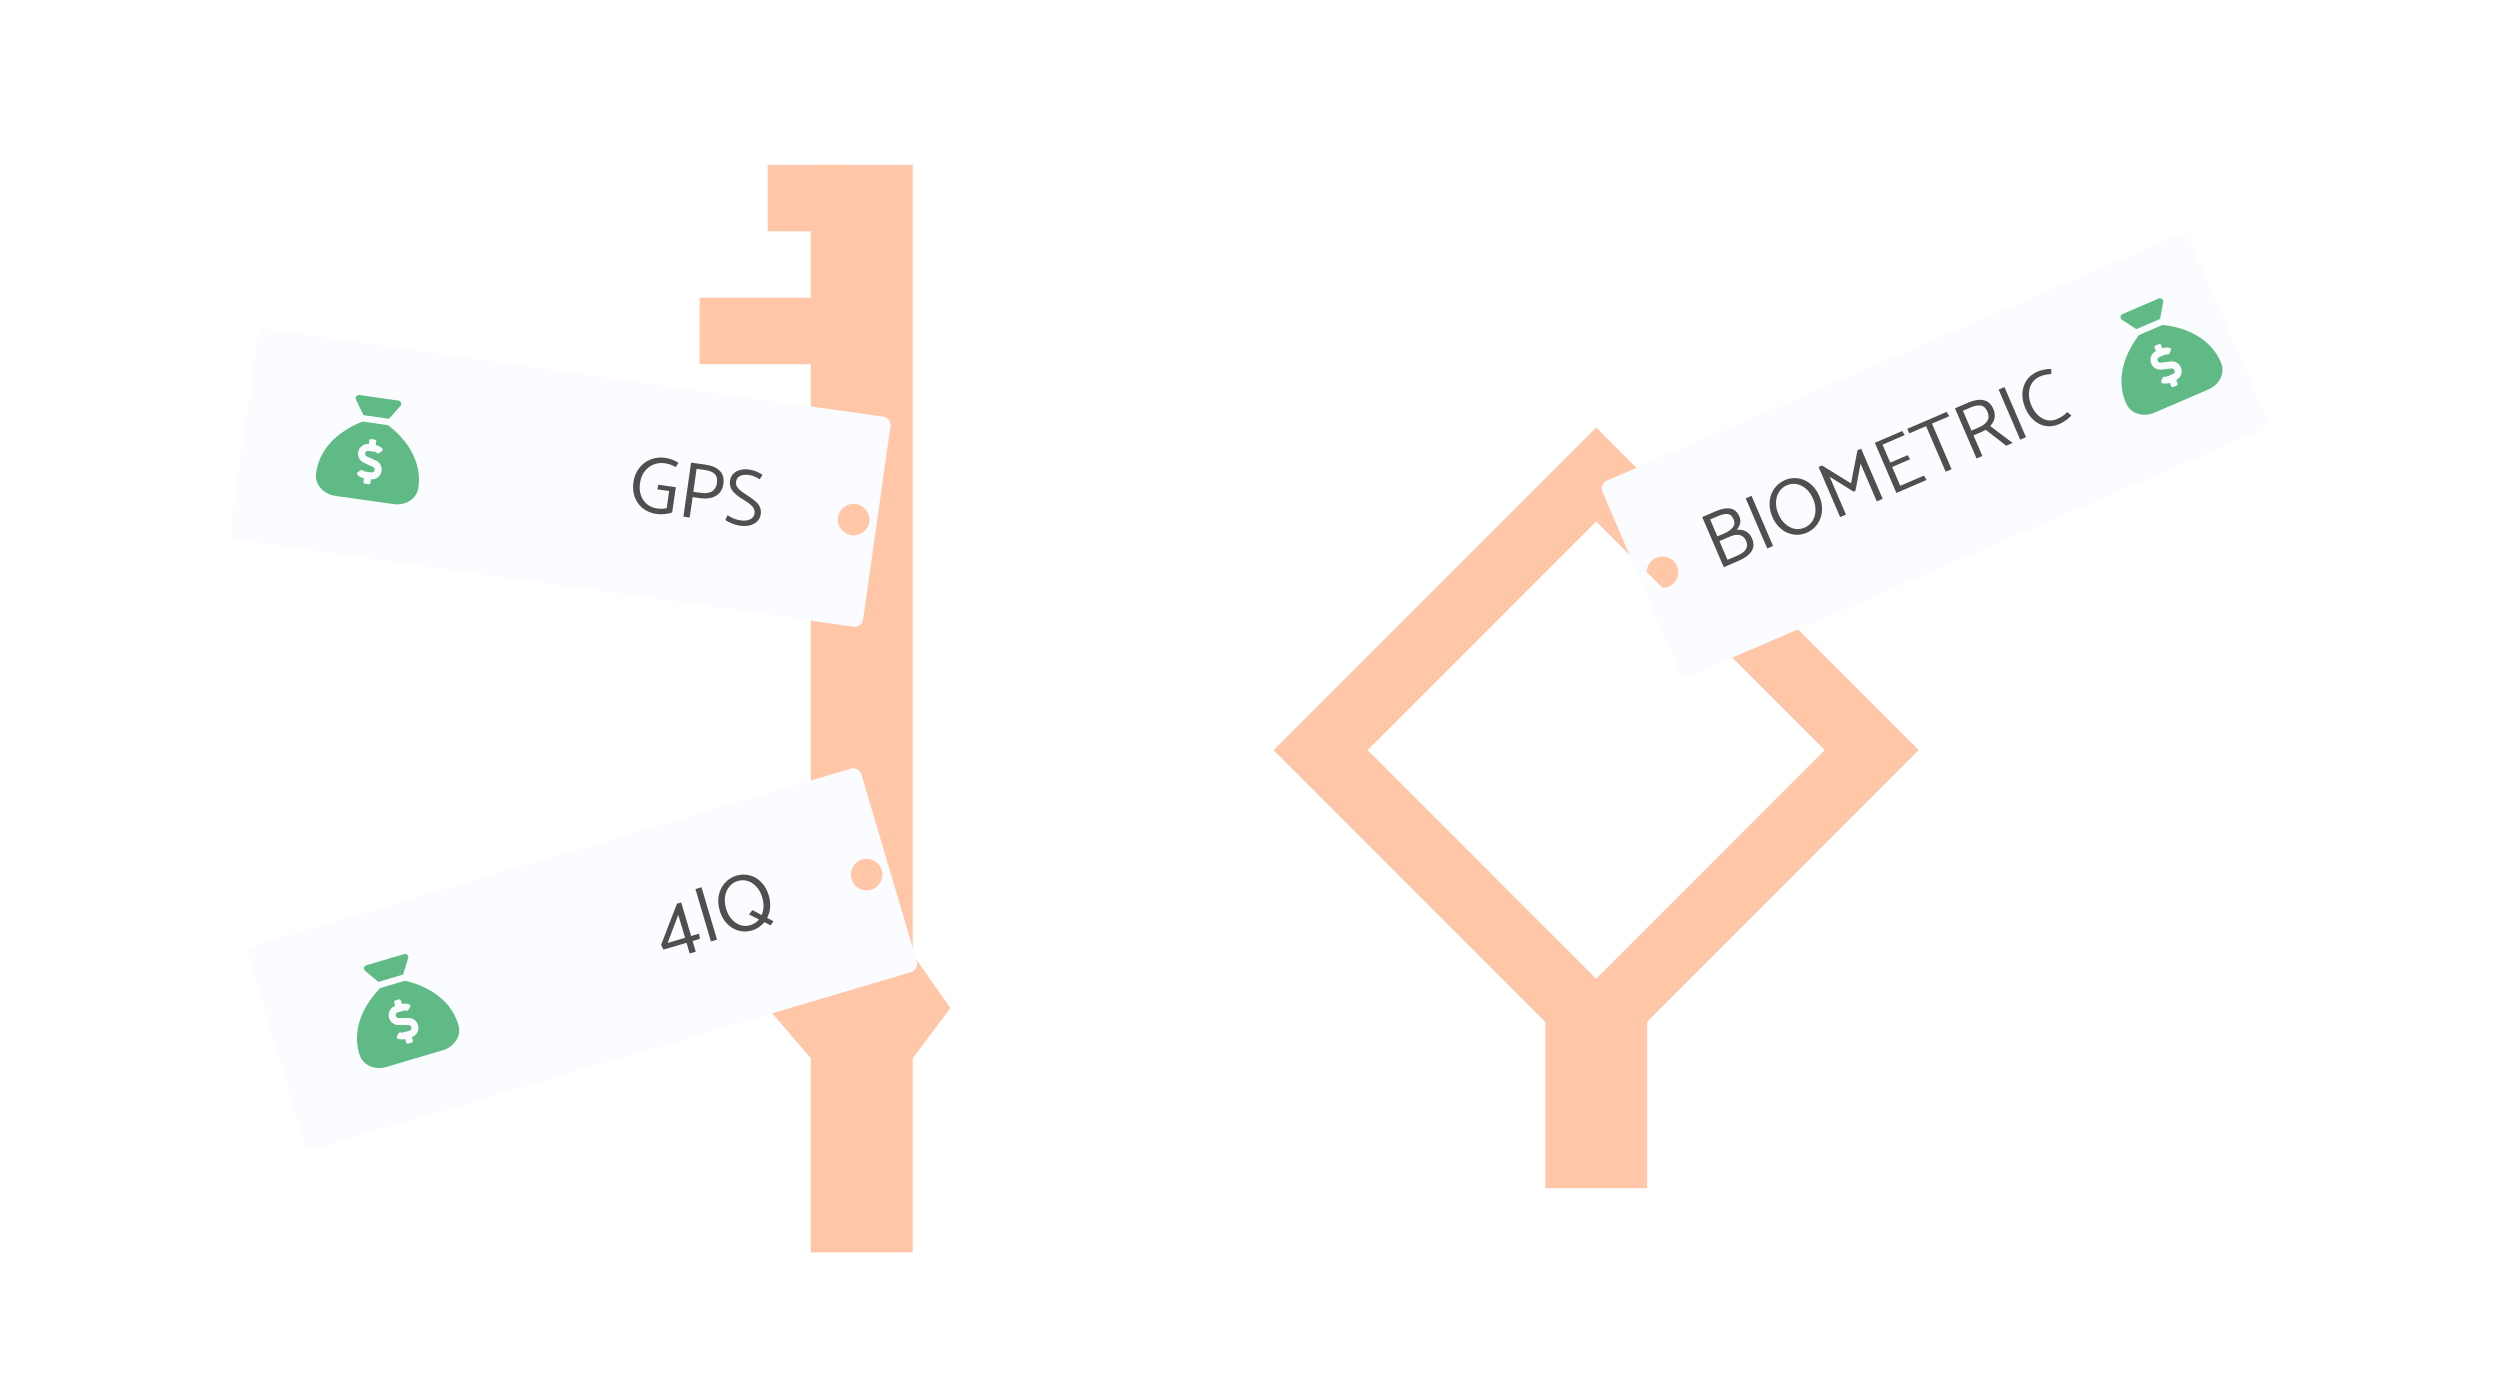 <svg width="872" height="482" viewBox="0 0 872 482" fill="none" xmlns="http://www.w3.org/2000/svg">
<path fill-rule="evenodd" clip-rule="evenodd" d="M556.746 149.11L444.246 261.647L556.746 374.185L669.246 261.647L556.746 149.11ZM556.746 181.886L636.482 261.648L556.746 341.41L477.011 261.648L556.746 181.886Z" fill="#FFC7A8"/>
<g filter="url(#filter0_d)">
<path fill-rule="evenodd" clip-rule="evenodd" d="M758.697 80.965C760.219 80.31 761.984 81.013 762.638 82.535L789.507 145.002C790.161 146.524 789.458 148.289 787.936 148.943L588.742 234.62C587.219 235.275 585.455 234.572 584.8 233.05L557.932 170.583C557.278 169.061 557.981 167.296 559.503 166.642L758.697 80.965ZM581.029 203.647C578.239 204.848 575.004 203.559 573.804 200.768C572.603 197.978 573.892 194.743 576.683 193.543C579.473 192.342 582.708 193.631 583.908 196.422C585.109 199.212 583.82 202.447 581.029 203.647Z" fill="#FBFCFF"/>
</g>
<path d="M606.731 195.48C608.685 194.639 610.085 193.57 610.929 192.272C611.773 190.975 611.83 189.477 611.099 187.779C610.613 186.648 609.911 185.842 608.993 185.363C608.093 184.876 607.034 184.682 605.816 184.779C606.359 184.057 606.732 183.318 606.934 182.56C607.129 181.786 607.061 181.012 606.729 180.241C606.014 178.577 604.965 177.626 603.582 177.388C602.192 177.133 600.528 177.421 598.59 178.255L593.729 180.346L601.252 197.837L606.731 195.48ZM599.254 180.011C600.643 179.414 601.769 179.174 602.632 179.29C603.512 179.399 604.196 180.02 604.682 181.151C605.132 182.197 605.037 183.133 604.396 183.957C603.764 184.757 602.766 185.46 601.402 186.068L599.036 187.085L596.502 181.195L599.254 180.011ZM603.422 187.15C604.742 186.582 605.889 186.414 606.862 186.645C607.836 186.877 608.57 187.567 609.064 188.716C609.971 190.825 608.941 192.518 605.975 193.794L602.554 195.265L599.744 188.732L603.422 187.15ZM618.456 190.437L610.933 172.946L608.901 173.82L616.424 191.311L618.456 190.437ZM622.476 167.493C620.913 168.206 619.679 169.235 618.774 170.579C617.869 171.924 617.355 173.445 617.232 175.144C617.127 176.835 617.446 178.547 618.191 180.279C618.936 182.011 619.955 183.411 621.248 184.481C622.541 185.55 623.971 186.205 625.538 186.446C627.104 186.686 628.668 186.471 630.228 185.8C631.798 185.104 633.045 184.081 633.967 182.729C634.889 181.377 635.403 179.856 635.509 178.164C635.624 176.448 635.31 174.724 634.565 172.993C633.82 171.261 632.801 169.86 631.508 168.79C630.214 167.721 628.776 167.07 627.192 166.837C625.609 166.603 624.037 166.822 622.476 167.493ZM620.315 179.335C619.703 177.912 619.423 176.528 619.475 175.185C619.52 173.825 619.869 172.628 620.522 171.595C621.185 170.538 622.108 169.755 623.291 169.246C624.44 168.752 625.597 168.63 626.761 168.881C627.936 169.108 629.02 169.668 630.014 170.561C631 171.437 631.792 172.57 632.389 173.959C633.002 175.382 633.285 176.774 633.24 178.134C633.196 179.494 632.838 180.695 632.168 181.735C631.515 182.768 630.597 183.538 629.413 184.047C628.265 184.542 627.103 184.675 625.929 184.449C624.764 184.198 623.688 183.634 622.702 182.758C621.708 181.865 620.913 180.724 620.315 179.335ZM647.207 171.091L648.963 161.709L654.628 174.879L656.685 173.994L649.162 156.503L647.876 157.056L645.645 168.593L635.53 162.367L634.321 162.887L641.844 180.377L643.876 179.503L638.189 166.282L646.568 171.518L647.207 171.091ZM672.007 167.403L671.053 165.893L662.797 169.445L659.975 162.886L666.252 160.186L665.367 158.768L659.323 161.368L656.623 155.092L664.366 151.762L663.481 150.344L653.939 154.449L661.462 171.939L672.007 167.403ZM679.003 143.668L665.267 149.576L665.953 151.171L671.818 148.648L678.655 164.544L680.713 163.659L673.876 147.763L679.92 145.163L679.003 143.668ZM689.419 159.914L691.451 159.04L688.364 151.864L690.833 150.802C691.434 150.544 692.028 150.248 692.615 149.914L699.759 155.467L701.997 154.504L694.184 148.599C694.957 147.799 695.456 146.904 695.68 145.913C695.897 144.905 695.771 143.832 695.301 142.693C694.549 140.944 693.412 139.909 691.892 139.587C690.372 139.265 688.626 139.529 686.654 140.377L681.896 142.424L689.419 159.914ZM687.421 142.089C688.81 141.492 689.993 141.288 690.968 141.478C691.937 141.651 692.697 142.38 693.251 143.666C693.765 144.908 693.719 145.984 693.115 146.894C692.521 147.78 691.546 148.514 690.191 149.097L687.645 150.192L684.669 143.273L687.421 142.089ZM706.673 152.493L699.15 135.002L697.118 135.876L704.641 153.367L706.673 152.493ZM715.494 128.734C714.864 128.64 714.066 128.698 713.101 128.91C712.128 129.105 711.324 129.339 710.69 129.612C709.044 130.32 707.768 131.346 706.863 132.691C705.958 134.035 705.473 135.554 705.409 137.248C705.338 138.925 705.675 140.629 706.42 142.361C707.128 144.007 708.085 145.383 709.293 146.489C710.5 147.596 711.886 148.29 713.45 148.572C715.014 148.855 716.654 148.627 718.368 147.889C719.106 147.572 719.867 147.123 720.653 146.541C721.464 145.969 722.076 145.431 722.49 144.928L721.054 143.717C720.626 144.185 720.132 144.621 719.574 145.024C719.033 145.419 718.351 145.794 717.528 146.148C716.327 146.664 715.145 146.797 713.98 146.546C712.808 146.278 711.755 145.695 710.82 144.796C709.877 143.881 709.119 142.754 708.543 141.417C707.931 139.993 707.647 138.602 707.692 137.241C707.737 135.881 708.086 134.684 708.739 133.652C709.409 132.611 710.31 131.848 711.442 131.361C712.248 131.015 712.925 130.794 713.474 130.7C714.016 130.589 714.685 130.515 715.481 130.477L715.494 128.734Z" fill="#4F4F4F"/>
<path d="M745.171 114.813L753.439 111.257L754.525 105.347C754.562 105.146 754.543 104.94 754.472 104.749C754.401 104.558 754.279 104.39 754.12 104.263C753.961 104.136 753.77 104.055 753.568 104.028C753.366 104.001 753.161 104.029 752.974 104.109L740.304 109.559C740.117 109.639 739.955 109.769 739.836 109.934C739.717 110.099 739.645 110.294 739.628 110.497C739.61 110.7 739.649 110.904 739.738 111.086C739.827 111.269 739.965 111.425 740.136 111.536L745.171 114.813ZM754.328 113.324L746.06 116.88C736.194 129.957 741.128 139.564 741.666 140.814C743.138 144.237 747.505 145.651 751.417 143.968L770.309 135.842C774.222 134.159 776.198 130.018 774.726 126.594C774.198 125.367 770.517 115.145 754.328 113.324ZM759.043 132.575L759.524 133.695C759.587 133.843 759.588 134.011 759.528 134.16C759.467 134.31 759.35 134.43 759.202 134.493L758.077 134.977C757.929 135.041 757.762 135.044 757.611 134.985C757.461 134.926 757.34 134.81 757.275 134.662L756.789 133.531C755.975 133.833 755.09 133.889 754.244 133.694C754.16 133.673 754.081 133.633 754.014 133.578C753.946 133.523 753.891 133.455 753.853 133.377C753.814 133.298 753.793 133.213 753.791 133.126C753.789 133.039 753.806 132.952 753.84 132.873L754.335 131.737C754.393 131.609 754.493 131.505 754.618 131.44C754.743 131.376 754.886 131.356 755.024 131.382C755.367 131.433 755.716 131.389 756.035 131.254L758.01 130.404C758.467 130.208 758.663 129.637 758.445 129.129C758.265 128.712 757.856 128.459 757.446 128.512L753.877 128.934C752.403 129.109 750.956 128.262 750.357 126.871C749.624 125.167 750.364 123.207 752.009 122.443L751.523 121.314C751.46 121.164 751.459 120.996 751.52 120.847C751.581 120.697 751.699 120.577 751.848 120.514L752.973 120.03C753.121 119.966 753.288 119.963 753.439 120.022C753.589 120.081 753.709 120.198 753.774 120.345L754.262 121.479C755.076 121.177 755.961 121.12 756.807 121.316C756.891 121.337 756.97 121.377 757.037 121.432C757.105 121.486 757.16 121.555 757.198 121.633C757.237 121.712 757.257 121.797 757.259 121.884C757.262 121.971 757.245 122.058 757.21 122.137L756.727 123.279C756.668 123.407 756.568 123.511 756.443 123.575C756.318 123.64 756.175 123.66 756.037 123.633C755.695 123.582 755.345 123.627 755.026 123.762L753.052 124.611C752.596 124.807 752.399 125.378 752.618 125.885C752.797 126.303 753.206 126.555 753.616 126.503L757.185 126.081C758.659 125.906 760.106 126.753 760.704 128.145C761.428 129.854 760.685 131.822 759.043 132.575Z" fill="#5FBA86"/>
<path d="M574.51 346.717V414.447H538.983V346.717H574.51Z" fill="#FFC7A8"/>
<path d="M318.363 369.105V436.835H282.837V369.105L267.777 351.611L282.837 332.951V57.506H318.363V332.951L331.492 351.611L318.363 369.105Z" fill="#FFC7A8"/>
<rect x="299.634" y="80.683" width="31.858" height="23.177" transform="rotate(-180 299.634 80.683)" fill="#FFC7A8"/>
<rect x="299.634" y="173.39" width="31.858" height="23.177" transform="rotate(-180 299.634 173.39)" fill="#FFC7A8"/>
<rect x="299.634" y="127.037" width="55.606" height="23.177" transform="rotate(-180 299.634 127.037)" fill="#FFC7A8"/>
<g filter="url(#filter1_d)">
<path fill-rule="evenodd" clip-rule="evenodd" d="M92.345 113.926C90.705 113.694 89.187 114.836 88.954 116.476L79.421 183.805C79.188 185.445 80.33 186.963 81.97 187.196L296.667 217.597C298.308 217.83 299.826 216.688 300.058 215.048L309.592 147.719C309.824 146.079 308.683 144.561 307.042 144.328L92.345 113.926ZM295.981 185.686C298.989 186.112 301.772 184.019 302.198 181.011C302.624 178.004 300.531 175.22 297.524 174.795C294.516 174.369 291.733 176.462 291.307 179.469C290.881 182.477 292.974 185.26 295.981 185.686Z" fill="#FBFCFF"/>
</g>
<path d="M233.392 171.273L232.544 177.261C231.457 177.484 230.359 177.517 229.25 177.36C227.901 177.169 226.725 176.682 225.724 175.899C224.743 175.101 224.023 174.065 223.562 172.793C223.119 171.524 223.009 170.104 223.232 168.533C223.465 166.888 224.008 165.513 224.862 164.409C225.737 163.289 226.783 162.494 227.999 162.025C229.237 161.541 230.512 161.391 231.824 161.577C232.674 161.697 233.358 161.86 233.876 162.065C234.396 162.252 235.006 162.537 235.706 162.919L236.623 161.436C236.134 161.028 235.413 160.662 234.46 160.338C233.527 159.999 232.719 159.781 232.036 159.684C230.224 159.427 228.519 159.62 226.92 160.26C225.324 160.883 223.993 161.892 222.928 163.287C221.866 164.663 221.199 166.313 220.927 168.235C220.668 170.065 220.822 171.774 221.389 173.362C221.958 174.932 222.894 176.243 224.197 177.295C225.518 178.349 227.121 179.01 229.007 179.277C229.931 179.408 230.91 179.414 231.945 179.297C232.977 179.198 233.815 179.006 234.459 178.72L235.731 169.935L229.659 169.076L229.234 170.684L233.392 171.273ZM241.574 173.393L244.236 173.77C246.343 174.068 248.142 173.814 249.632 173.007C251.125 172.181 252.02 170.79 252.316 168.834C252.596 166.856 252.173 165.316 251.047 164.214C249.923 163.094 248.299 162.383 246.174 162.082L241.045 161.356L238.375 180.208L240.565 180.518L241.574 173.393ZM245.938 163.943C247.472 164.16 248.594 164.63 249.302 165.353C250.013 166.057 250.265 167.139 250.058 168.599C249.828 169.961 249.222 170.912 248.24 171.452C247.262 171.973 246.042 172.131 244.582 171.924L241.837 171.535L242.972 163.523L245.938 163.943ZM252.991 181.344C253.443 181.747 254.187 182.154 255.222 182.565C256.257 182.975 257.181 183.238 257.995 183.353C259.362 183.547 260.575 183.502 261.634 183.218C262.71 182.937 263.56 182.463 264.182 181.797C264.823 181.134 265.211 180.322 265.347 179.361C265.473 178.474 265.395 177.69 265.115 177.009C264.837 176.31 264.372 175.66 263.722 175.058C263.091 174.46 262.231 173.81 261.142 173.109C259.932 172.335 259.022 171.706 258.411 171.224C257.801 170.742 257.344 170.243 257.039 169.729C256.756 169.199 256.662 168.601 256.756 167.935C256.882 167.048 257.34 166.406 258.132 166.009C258.942 165.615 259.957 165.504 261.176 165.677C261.99 165.792 262.662 165.972 263.193 166.217C263.742 166.464 264.336 166.794 264.976 167.205L265.964 165.619C265.364 165.195 264.655 164.812 263.836 164.47C263.036 164.13 262.192 163.898 261.305 163.772C260.103 163.602 259.011 163.664 258.026 163.958C257.063 164.237 256.281 164.701 255.68 165.351C255.097 166.004 254.743 166.774 254.618 167.661C254.44 168.918 254.686 170.037 255.358 171.018C256.048 172.002 257.201 172.985 258.815 173.968C259.943 174.655 260.82 175.251 261.446 175.754C262.094 176.242 262.567 176.761 262.866 177.313C263.167 177.846 263.272 178.435 263.181 179.082C263.053 179.988 262.55 180.671 261.675 181.131C260.82 181.576 259.672 181.696 258.23 181.492C257.417 181.377 256.601 181.148 255.782 180.806C254.984 180.448 254.311 180.079 253.761 179.7L252.991 181.344Z" fill="#4F4F4F"/>
<path d="M126.768 144.808L135.679 146.069L139.68 141.585C139.816 141.434 139.908 141.248 139.946 141.048C139.984 140.848 139.968 140.641 139.898 140.45C139.828 140.258 139.707 140.09 139.549 139.962C139.391 139.833 139.2 139.751 138.999 139.722L125.343 137.788C125.142 137.76 124.936 137.787 124.748 137.866C124.561 137.945 124.398 138.073 124.278 138.238C124.157 138.402 124.084 138.596 124.065 138.799C124.047 139.002 124.083 139.206 124.171 139.389L126.768 144.808ZM135.364 148.297L126.453 147.035C111.226 153.074 110.444 163.846 110.253 165.193C109.731 168.883 112.726 172.361 116.942 172.958L137.304 175.841C141.522 176.439 145.364 173.929 145.886 170.239C146.074 168.916 148.245 158.271 135.364 148.297ZM129.38 167.192L129.209 168.399C129.186 168.558 129.099 168.702 128.97 168.798C128.841 168.895 128.678 168.936 128.519 168.913L127.307 168.742C127.147 168.719 127.002 168.635 126.905 168.506C126.807 168.378 126.764 168.216 126.785 168.056L126.958 166.837C126.106 166.671 125.321 166.259 124.7 165.653C124.639 165.591 124.592 165.516 124.563 165.434C124.534 165.352 124.523 165.265 124.53 165.178C124.538 165.091 124.565 165.007 124.608 164.932C124.652 164.856 124.711 164.791 124.782 164.741L125.795 164.028C125.911 163.949 126.051 163.912 126.191 163.922C126.331 163.932 126.464 163.989 126.568 164.084C126.834 164.305 127.156 164.449 127.498 164.499L129.627 164.801C130.119 164.871 130.584 164.485 130.661 163.938C130.725 163.488 130.507 163.059 130.129 162.891L126.861 161.396C125.511 160.779 124.716 159.303 124.928 157.803C125.188 155.967 126.839 154.678 128.641 154.88L128.813 153.663C128.837 153.503 128.924 153.359 129.054 153.263C129.184 153.166 129.347 153.125 129.507 153.149L130.719 153.321C130.879 153.343 131.023 153.427 131.121 153.556C131.218 153.685 131.261 153.846 131.24 154.006L131.067 155.228C131.919 155.393 132.705 155.805 133.325 156.412C133.386 156.475 133.433 156.549 133.462 156.631C133.491 156.713 133.502 156.801 133.494 156.887C133.487 156.974 133.46 157.058 133.416 157.133C133.373 157.209 133.314 157.274 133.243 157.324L132.236 158.048C132.12 158.126 131.98 158.163 131.84 158.153C131.7 158.143 131.567 158.086 131.463 157.991C131.197 157.77 130.875 157.626 130.533 157.576L128.405 157.274C127.913 157.205 127.449 157.59 127.371 158.137C127.307 158.587 127.525 159.015 127.902 159.184L131.17 160.679C132.52 161.296 133.315 162.772 133.103 164.272C132.833 166.108 131.174 167.403 129.38 167.192Z" fill="#5FBA86"/>
<g filter="url(#filter2_d)">
<path fill-rule="evenodd" clip-rule="evenodd" d="M87.826 328.698C86.237 329.168 85.331 330.838 85.801 332.426L105.106 397.628C105.577 399.217 107.246 400.124 108.834 399.653L316.751 338.093C318.34 337.622 319.246 335.953 318.776 334.364L299.471 269.162C299 267.574 297.331 266.667 295.742 267.137L87.826 328.698ZM302.867 309.352C305.78 308.489 307.442 305.429 306.579 302.517C305.717 299.604 302.657 297.942 299.744 298.804C296.832 299.667 295.17 302.727 296.032 305.64C296.894 308.552 299.954 310.214 302.867 309.352Z" fill="#FBFCFF"/>
</g>
<path d="M243.853 325.648L241.061 326.475L237.595 314.769L236.118 315.207L230.59 329.575L231.402 331.233L239.457 328.848L240.562 332.58L242.683 331.952L241.578 328.22L244.128 327.465L243.853 325.648ZM236.571 319.102L238.94 327.103L232.872 328.9L236.571 319.102ZM250.092 327.743L244.687 309.487L242.566 310.115L247.971 328.371L250.092 327.743ZM268.148 312.323C268.567 313.737 268.723 315.121 268.618 316.476C268.508 317.813 268.162 319.045 267.581 320.171L269.757 321.308L268.821 322.782L266.618 321.653C265.49 323.038 264.061 323.997 262.33 324.529C260.701 325.011 259.123 325.04 257.596 324.616C256.069 324.192 254.726 323.373 253.568 322.158C252.411 320.944 251.564 319.433 251.029 317.625C250.494 315.817 250.378 314.08 250.683 312.413C251.005 310.74 251.695 309.29 252.753 308.062C253.81 306.834 255.157 305.958 256.793 305.435C258.422 304.953 260.009 304.921 261.554 305.339C263.099 305.758 264.451 306.574 265.608 307.789C266.766 309.004 267.613 310.515 268.148 312.323ZM261.728 322.692C262.963 322.326 263.965 321.669 264.736 320.721L261.269 318.973L262.42 317.435L265.675 319.158C266.059 318.285 266.271 317.327 266.313 316.283C266.349 315.221 266.202 314.135 265.874 313.025C265.445 311.575 264.792 310.357 263.916 309.371C263.034 308.366 262.024 307.682 260.885 307.319C259.758 306.932 258.595 306.916 257.395 307.271C256.16 307.637 255.151 308.306 254.368 309.277C253.598 310.226 253.11 311.373 252.905 312.718C252.695 314.046 252.809 315.453 253.249 316.938C253.679 318.388 254.334 319.615 255.215 320.62C256.091 321.606 257.093 322.293 258.22 322.679C259.359 323.043 260.528 323.047 261.728 322.692Z" fill="#4F4F4F"/>
<path d="M131.968 342.483L140.598 339.928L142.374 334.187C142.434 333.993 142.441 333.785 142.392 333.588C142.344 333.39 142.243 333.209 142.1 333.064C141.957 332.919 141.777 332.815 141.58 332.765C141.383 332.714 141.175 332.718 140.98 332.775L127.756 336.691C127.56 336.749 127.385 336.859 127.247 337.008C127.109 337.158 127.014 337.343 126.973 337.542C126.932 337.742 126.946 337.949 127.013 338.141C127.08 338.333 127.199 338.504 127.355 338.634L131.968 342.483ZM141.237 342.086L132.607 344.641C121.266 356.461 125.031 366.583 125.418 367.888C126.476 371.462 130.645 373.38 134.729 372.171L154.447 366.333C158.532 365.124 160.984 361.244 159.926 357.671C159.546 356.39 157.098 345.805 141.237 342.086ZM143.646 361.758L143.992 362.927C144.037 363.082 144.018 363.249 143.94 363.39C143.863 363.531 143.732 363.636 143.578 363.682L142.404 364.029C142.249 364.076 142.082 364.059 141.94 363.982C141.798 363.906 141.692 363.777 141.644 363.622L141.295 362.442C140.451 362.645 139.566 362.597 138.749 362.303C138.668 362.272 138.594 362.223 138.534 362.161C138.473 362.099 138.427 362.024 138.398 361.942C138.369 361.86 138.358 361.772 138.366 361.685C138.374 361.599 138.401 361.515 138.445 361.44L139.07 360.37C139.143 360.25 139.254 360.158 139.386 360.109C139.518 360.06 139.662 360.057 139.796 360.1C140.13 360.191 140.483 360.188 140.815 360.091L142.877 359.481C143.354 359.34 143.616 358.796 143.459 358.266C143.33 357.83 142.954 357.531 142.54 357.535L138.946 357.533C137.462 357.533 136.125 356.521 135.695 355.068C135.168 353.29 136.134 351.432 137.857 350.867L137.509 349.688C137.464 349.533 137.483 349.366 137.561 349.224C137.639 349.082 137.77 348.977 137.926 348.932L139.099 348.585C139.254 348.539 139.421 348.556 139.563 348.632C139.705 348.708 139.811 348.838 139.858 348.992L140.208 350.176C141.053 349.972 141.938 350.02 142.755 350.314C142.836 350.345 142.91 350.394 142.97 350.456C143.031 350.519 143.077 350.594 143.106 350.676C143.135 350.758 143.146 350.845 143.137 350.932C143.129 351.018 143.102 351.102 143.058 351.177L142.444 352.254C142.37 352.374 142.259 352.466 142.127 352.515C141.995 352.564 141.851 352.567 141.717 352.524C141.383 352.433 141.03 352.436 140.698 352.533L138.638 353.143C138.161 353.284 137.899 353.827 138.056 354.357C138.185 354.793 138.561 355.092 138.974 355.088L142.568 355.09C144.052 355.091 145.389 356.103 145.819 357.555C146.336 359.338 145.365 361.205 143.646 361.758Z" fill="#5FBA86"/>
<defs>
<filter id="filter0_d" x="477.747" y="0.779" width="393.945" height="316.027" filterUnits="userSpaceOnUse" color-interpolation-filters="sRGB">
<feFlood flood-opacity="0" result="BackgroundImageFix"/>
<feColorMatrix in="SourceAlpha" type="matrix" values="0 0 0 0 0 0 0 0 0 0 0 0 0 0 0 0 0 0 127 0"/>
<feOffset dx="1" dy="1"/>
<feGaussianBlur stdDeviation="40"/>
<feColorMatrix type="matrix" values="0 0 0 0 0 0 0 0 0 0 0 0 0 0 0 0 0 0 0.15 0"/>
<feBlend mode="normal" in2="BackgroundImageFix" result="effect1_dropShadow"/>
<feBlend mode="normal" in="SourceGraphic" in2="effect1_dropShadow" result="shape"/>
</filter>
<filter id="filter1_d" x="0" y="34.506" width="391.013" height="264.512" filterUnits="userSpaceOnUse" color-interpolation-filters="sRGB">
<feFlood flood-opacity="0" result="BackgroundImageFix"/>
<feColorMatrix in="SourceAlpha" type="matrix" values="0 0 0 0 0 0 0 0 0 0 0 0 0 0 0 0 0 0 127 0"/>
<feOffset dx="1" dy="1"/>
<feGaussianBlur stdDeviation="40"/>
<feColorMatrix type="matrix" values="0 0 0 0 0 0 0 0 0 0 0 0 0 0 0 0 0 0 0.15 0"/>
<feBlend mode="normal" in2="BackgroundImageFix" result="effect1_dropShadow"/>
<feBlend mode="normal" in="SourceGraphic" in2="effect1_dropShadow" result="shape"/>
</filter>
<filter id="filter2_d" x="5.949" y="187.286" width="394.678" height="294.219" filterUnits="userSpaceOnUse" color-interpolation-filters="sRGB">
<feFlood flood-opacity="0" result="BackgroundImageFix"/>
<feColorMatrix in="SourceAlpha" type="matrix" values="0 0 0 0 0 0 0 0 0 0 0 0 0 0 0 0 0 0 127 0"/>
<feOffset dx="1" dy="1"/>
<feGaussianBlur stdDeviation="40"/>
<feColorMatrix type="matrix" values="0 0 0 0 0 0 0 0 0 0 0 0 0 0 0 0 0 0 0.15 0"/>
<feBlend mode="normal" in2="BackgroundImageFix" result="effect1_dropShadow"/>
<feBlend mode="normal" in="SourceGraphic" in2="effect1_dropShadow" result="shape"/>
</filter>
</defs>
</svg>
